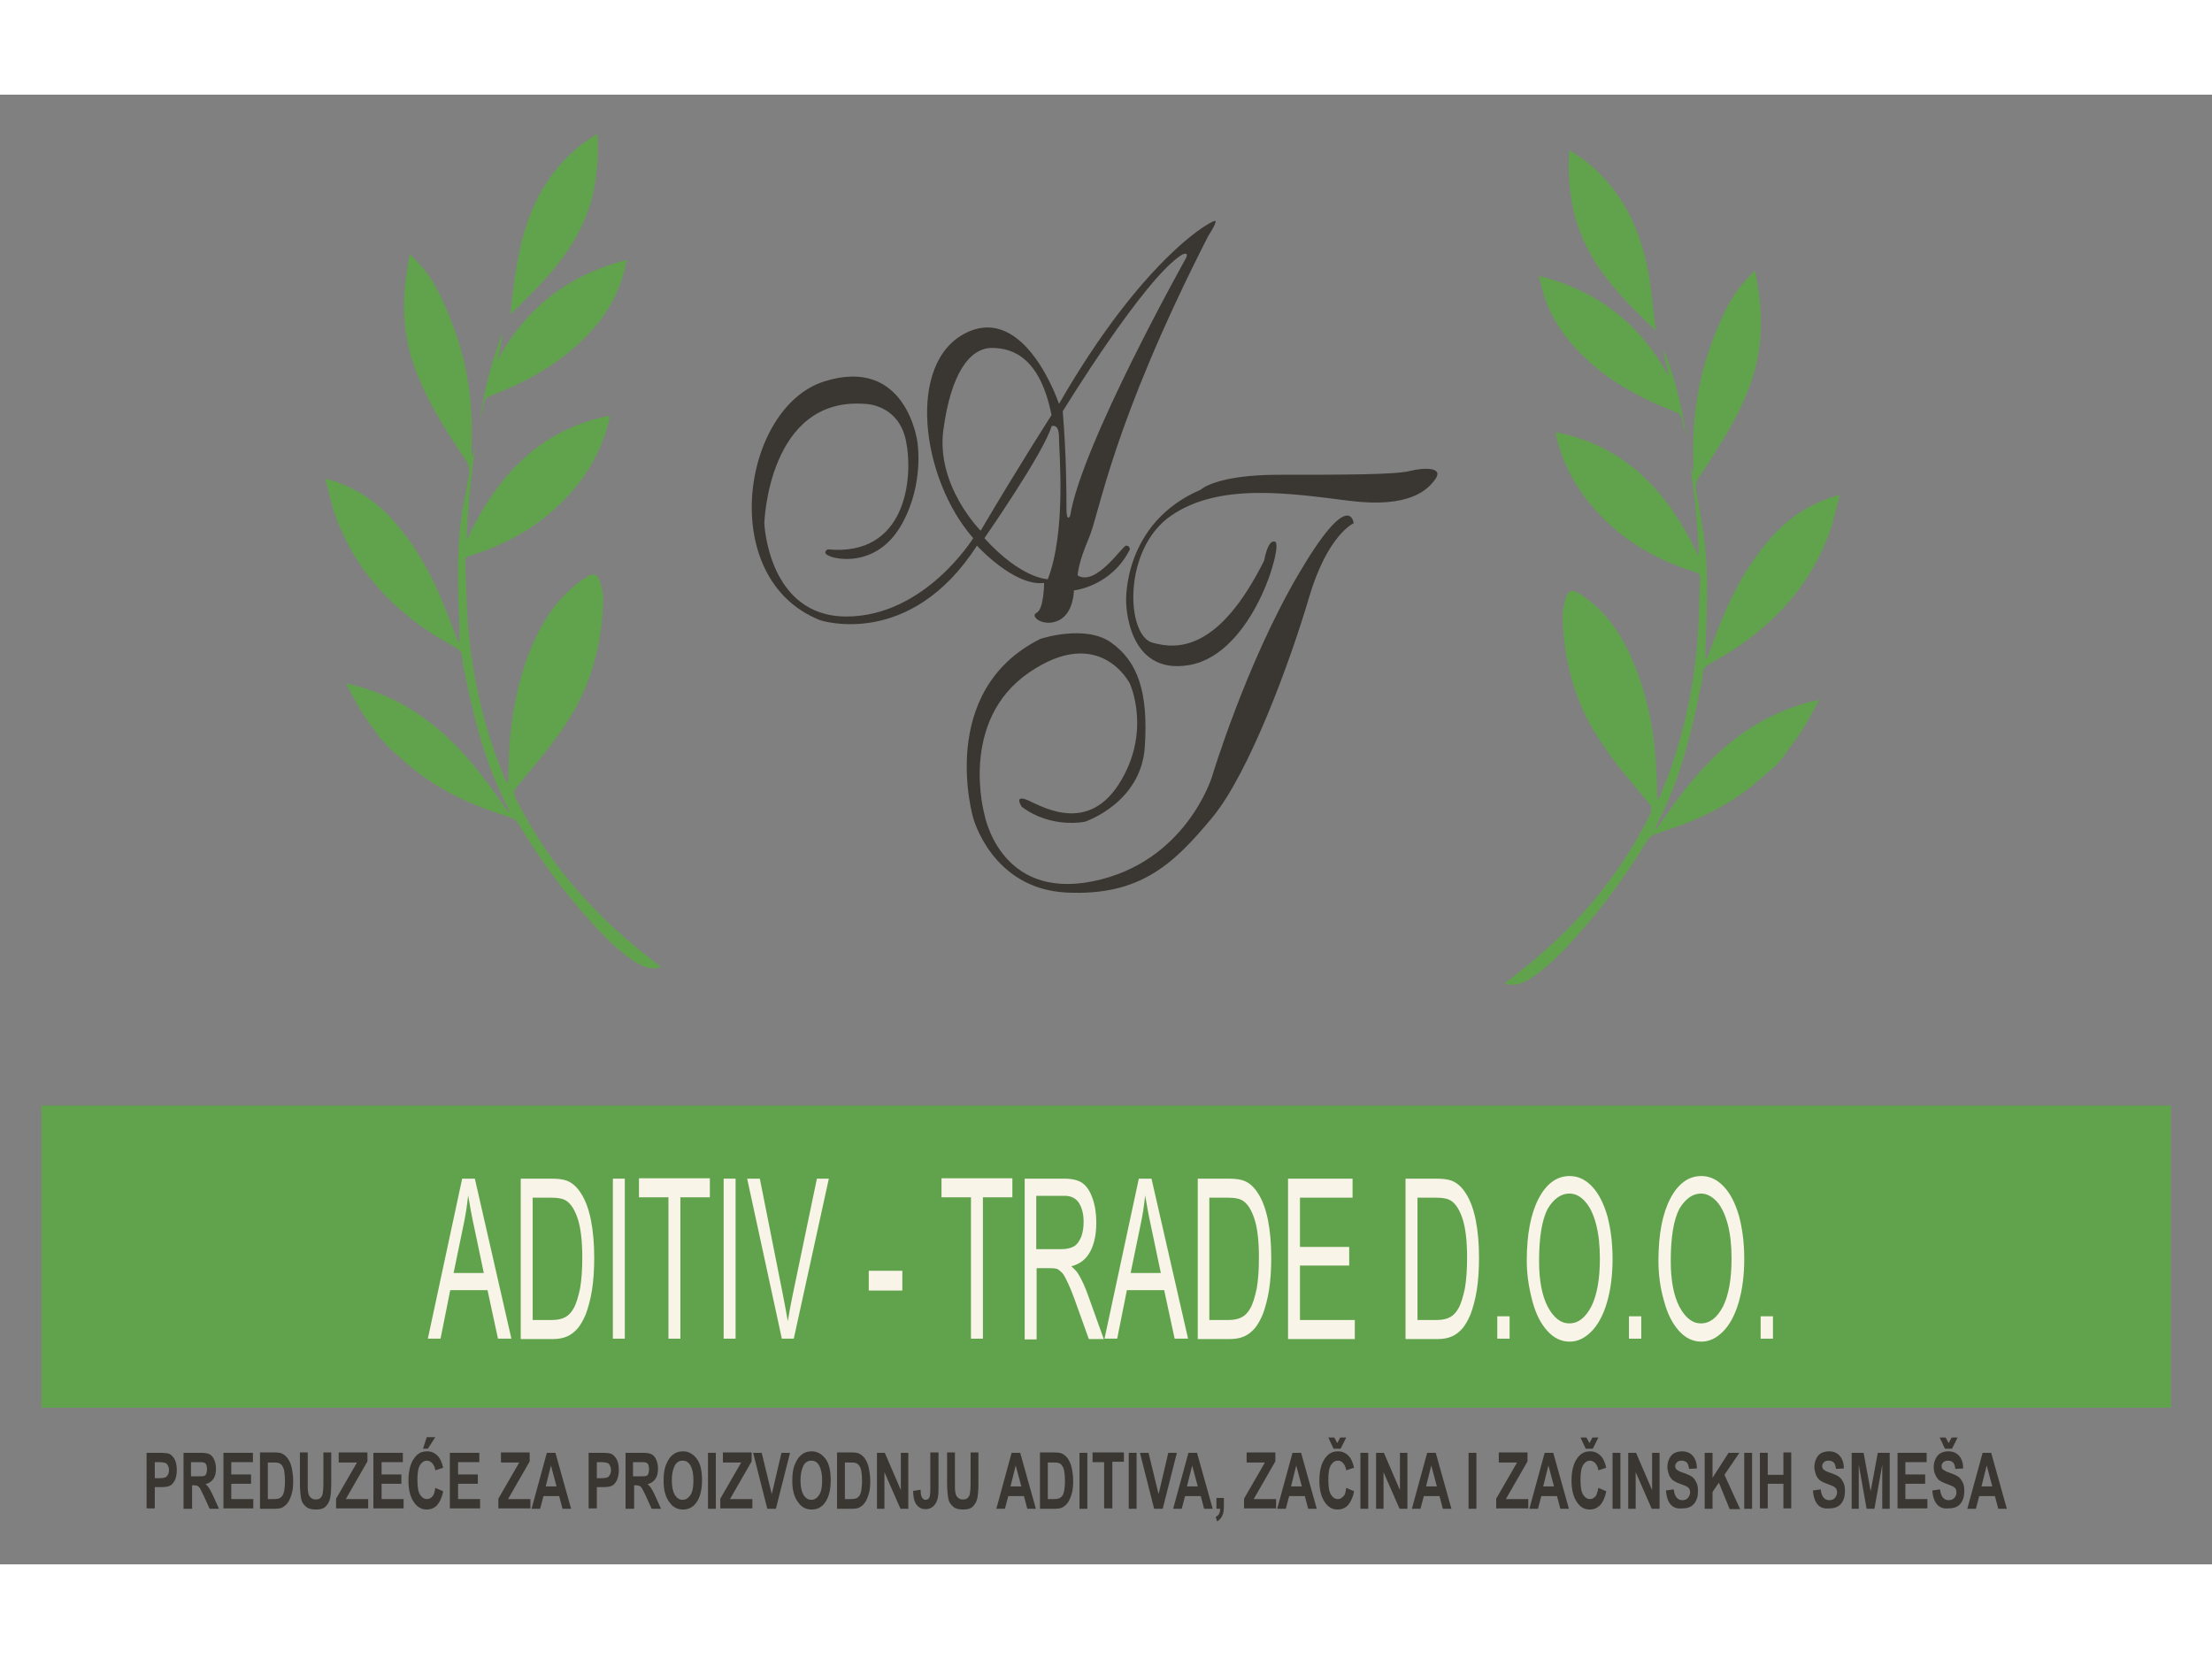 <?xml version="1.0" encoding="utf-8"?>
<!-- Generator: Adobe Illustrator 24.0.0, SVG Export Plug-In . SVG Version: 6.00 Build 0)  -->
<svg version="1.1" id="Layer_1" xmlns="http://www.w3.org/2000/svg" xmlns:xlink="http://www.w3.org/1999/xlink" x="0px" y="0px"
	width="40em" height="30em" viewBox="0 0 593 394" style="enable-background:new 0 0 593 394;" xml:space="preserve">
<rect x="0" y="0" width="593" height="394" fill="#808080" stroke="none"/>
<style type="text/css">
	.st0{fill:#3A3732;}
	.st1{fill:#61A34C;}
	.st2{enable-background:new    ;}
	.st3{fill:#F8F4E8;}
</style>
<g>
	<path class="st0" d="M279.9,130.9c0,0,0,7-2,8s2,4,6,2s4-8,4-8s10-1,15-11c0,0,0-1-1-1s-8,11-13,8c0,0,0-3,3-10s6-30,32-81
		c0,0,2-3,2-4s-19,9-42,49c0,0-9-27-25-19s-12,39,2,55c0,0-13,21-34,21s-22-25-22-25s1-34,27-32c0,0,9,0,11,10s0,31-21,29
		c0,0-2,1,1,2s13,2,19-9s4-22,4-22s-3-23-25-16s-29,53-1,64c0,0,24,8,42-20C261.9,120.9,271.9,131.9,279.9,130.9z M316.9,42.9
		c0,0,2-1,1,1c0,0-28,50-31,69c0,0-1,2-1-2s0-14-1-26C284.9,84.9,306.9,48.9,316.9,42.9z M283.9,91.9c0,4,2,25-3,38c0,0-7,0-17-11
		c0,0,16-23,18-30C281.9,88.9,283.9,87.9,283.9,91.9z M252.9,89.9c2-15,7-22,13-22s13,3,16,18c0,0-9,14-19,31
		C262.9,116.9,250.9,104.9,252.9,89.9z"/>
</g>
<g>
	<path class="st0" d="M347.9,128.9c-14,24-23,54-23,54s-7,23-32,28s-29-18-29-18s-7-25,12-38s27,3,27,3s6,13-3,27s-22,5-25,4
		s-1,2-1,2c8,6,17,4,17,4s15-5,16-20s-2-23-9-28s-19-1-19-1c-28,14-18,48-18,48s5,19,25,20s29-8,39-20s21-42,26-59s12-20,12-20
		S361.9,104.9,347.9,128.9z"/>
</g>
<g>
	<path class="st0" d="M377.9,100.9c-4,1-18,1-35,1s-21,4-21,4c-21,9-20,30-20,30s0,20,17,17s25-32,23-33s-3,5-3,5
		c-12,24-23,24-30,22s-8-25,5-34s32-6,48-4s21-3,23-6S381.9,99.9,377.9,100.9z"/>
</g>
<g>
	<rect x="11.1" y="271" class="st1" width="570.9" height="81"/>
</g>
<g class="st2">
	<path class="st3" d="M114.7,333.5l9.2-42.9h3.4l9.8,42.9h-3.6l-2.8-13h-10l-2.6,13H114.7z M121.6,315.9h8.1l-2.5-11.9
		c-0.8-3.6-1.3-6.6-1.7-8.9c-0.3,2.8-0.7,5.5-1.3,8.2L121.6,315.9z"/>
	<path class="st3" d="M139.6,333.5v-42.9h8.2c1.9,0,3.3,0.2,4.3,0.6c1.4,0.6,2.5,1.6,3.5,3.1c1.3,1.9,2.2,4.4,2.8,7.3
		c0.6,3,0.9,6.4,0.9,10.2c0,3.3-0.2,6.2-0.6,8.7s-1,4.6-1.6,6.3c-0.7,1.7-1.4,2.9-2.2,3.9c-0.8,0.9-1.7,1.7-2.9,2.2
		c-1.1,0.5-2.4,0.7-3.8,0.7H139.6z M142.8,328.5h5.1c1.6,0,2.8-0.3,3.7-0.8c0.9-0.5,1.6-1.3,2.1-2.2c0.8-1.3,1.3-3.2,1.8-5.4
		c0.4-2.3,0.6-5,0.6-8.3c0-4.5-0.4-7.9-1.2-10.4c-0.8-2.4-1.8-4-3-4.8c-0.8-0.6-2.2-0.9-4.1-0.9h-5V328.5z"/>
	<path class="st3" d="M164.3,333.5v-42.9h3.2v42.9H164.3z"/>
	<path class="st3" d="M179.2,333.5v-37.9h-7.9v-5.1h19v5.1h-7.9v37.9H179.2z"/>
	<path class="st3" d="M194,333.5v-42.9h3.2v42.9H194z"/>
	<path class="st3" d="M209.6,333.5l-9.3-42.9h3.4l6.2,31.2c0.5,2.5,0.9,4.8,1.3,7c0.4-2.3,0.8-4.7,1.3-7l6.5-31.2h3.2l-9.4,42.9
		H209.6z"/>
	<path class="st3" d="M232.9,320.6v-5.3h9v5.3H232.9z"/>
	<path class="st3" d="M260.3,333.5v-37.9h-7.9v-5.1h19v5.1h-7.9v37.9H260.3z"/>
	<path class="st3" d="M274.7,333.5v-42.9h10.6c2.1,0,3.8,0.4,4.9,1.2c1.1,0.8,2,2.1,2.7,4.1s1,4.1,1,6.5c0,3-0.5,5.6-1.6,7.7
		c-1.1,2.1-2.8,3.4-5.1,4c0.8,0.7,1.5,1.4,1.9,2.1c0.9,1.5,1.8,3.4,2.6,5.7l4.2,11.7h-4l-3.2-8.9c-0.9-2.6-1.7-4.6-2.3-5.9
		s-1.1-2.3-1.6-2.9c-0.5-0.5-1-0.9-1.4-1.1c-0.4-0.1-0.9-0.2-1.8-0.2h-3.7v19.1H274.7z M277.8,309.5h6.8c1.4,0,2.6-0.3,3.4-0.8
		c0.8-0.5,1.4-1.4,1.9-2.6c0.4-1.2,0.6-2.5,0.6-3.9c0-2-0.4-3.7-1.2-5c-0.8-1.3-2.1-2-3.9-2h-7.6V309.5z"/>
	<path class="st3" d="M296.1,333.5l9.2-42.9h3.4l9.8,42.9h-3.6l-2.8-13h-10l-2.6,13H296.1z M303.1,315.9h8.1l-2.5-11.9
		c-0.8-3.6-1.3-6.6-1.7-8.9c-0.3,2.8-0.7,5.5-1.3,8.2L303.1,315.9z"/>
	<path class="st3" d="M321.1,333.5v-42.9h8.2c1.9,0,3.3,0.2,4.3,0.6c1.4,0.6,2.5,1.6,3.5,3.1c1.3,1.9,2.2,4.4,2.8,7.3
		c0.6,3,0.9,6.4,0.9,10.2c0,3.3-0.2,6.2-0.6,8.7c-0.4,2.5-1,4.6-1.6,6.3c-0.7,1.7-1.4,2.9-2.2,3.9c-0.8,0.9-1.7,1.7-2.9,2.2
		c-1.1,0.5-2.4,0.7-3.8,0.7H321.1z M324.2,328.5h5.1c1.6,0,2.8-0.3,3.7-0.8c0.9-0.5,1.6-1.3,2.1-2.2c0.8-1.3,1.3-3.2,1.8-5.4
		c0.4-2.3,0.6-5,0.6-8.3c0-4.5-0.4-7.9-1.2-10.4c-0.8-2.4-1.8-4-3-4.8c-0.8-0.6-2.2-0.9-4.1-0.9h-5V328.5z"/>
	<path class="st3" d="M345.3,333.5v-42.9h17.3v5.1h-14.1v13.2h13.2v5h-13.2v14.6h14.7v5.1H345.3z"/>
	<path class="st3" d="M376.8,333.5v-42.9h8.2c1.9,0,3.3,0.2,4.3,0.6c1.4,0.6,2.5,1.6,3.5,3.1c1.3,1.9,2.2,4.4,2.8,7.3
		c0.6,3,0.9,6.4,0.9,10.2c0,3.3-0.2,6.2-0.6,8.7s-1,4.6-1.6,6.3c-0.7,1.7-1.4,2.9-2.2,3.9c-0.8,0.9-1.7,1.7-2.9,2.2
		c-1.1,0.5-2.4,0.7-3.8,0.7H376.8z M380,328.5h5.1c1.6,0,2.8-0.3,3.7-0.8s1.6-1.3,2.1-2.2c0.8-1.3,1.3-3.2,1.8-5.4
		c0.4-2.3,0.6-5,0.6-8.3c0-4.5-0.4-7.9-1.2-10.4c-0.8-2.4-1.8-4-3-4.8c-0.8-0.6-2.2-0.9-4.1-0.9h-5V328.5z"/>
	<path class="st3" d="M401.4,333.5v-6h3.3v6H401.4z"/>
	<path class="st3" d="M409.3,312.6c0-7.1,1.1-12.7,3.2-16.7c2.1-4,4.9-6,8.3-6c2.2,0,4.2,0.9,6,2.8c1.8,1.9,3.1,4.5,4.1,7.9
		c0.9,3.4,1.4,7.2,1.4,11.5c0,4.4-0.5,8.3-1.5,11.7s-2.4,6-4.2,7.8c-1.8,1.8-3.7,2.7-5.8,2.7c-2.3,0-4.3-1-6-2.9c-1.8-2-3.1-4.6-4-8
		S409.3,316.4,409.3,312.6z M412.6,312.7c0,5.2,0.8,9.3,2.3,12.2c1.6,3,3.5,4.5,5.8,4.5c2.4,0,4.3-1.5,5.9-4.5
		c1.5-3,2.3-7.3,2.3-12.8c0-3.5-0.3-6.5-1-9.2s-1.6-4.6-2.9-6.1s-2.7-2.2-4.3-2.2c-2.2,0-4.2,1.4-5.8,4.1
		C413.4,301.6,412.6,306.2,412.6,312.7z"/>
	<path class="st3" d="M436.7,333.5v-6h3.3v6H436.7z"/>
	<path class="st3" d="M444.6,312.6c0-7.1,1.1-12.7,3.2-16.7c2.1-4,4.9-6,8.3-6c2.2,0,4.2,0.9,6,2.8c1.8,1.9,3.1,4.5,4.1,7.9
		c0.9,3.4,1.4,7.2,1.4,11.5c0,4.4-0.5,8.3-1.5,11.7c-1,3.4-2.4,6-4.2,7.8c-1.8,1.8-3.7,2.7-5.8,2.7c-2.3,0-4.3-1-6-2.9
		c-1.8-2-3.1-4.6-4-8C445.1,320,444.6,316.4,444.6,312.6z M447.9,312.7c0,5.2,0.8,9.3,2.3,12.2c1.6,3,3.5,4.5,5.8,4.5
		c2.4,0,4.3-1.5,5.9-4.5c1.5-3,2.3-7.3,2.3-12.8c0-3.5-0.3-6.5-1-9.2c-0.7-2.6-1.6-4.6-2.9-6.1c-1.3-1.4-2.7-2.2-4.3-2.2
		c-2.2,0-4.2,1.4-5.8,4.1C448.7,301.6,447.9,306.2,447.9,312.7z"/>
	<path class="st3" d="M472,333.5v-6h3.3v6H472z"/>
</g>
<g class="st2">
	<path class="st0" d="M39.3,379.1v-15h3.4c1.3,0,2.1,0.1,2.5,0.2c0.6,0.2,1.1,0.7,1.6,1.5c0.4,0.8,0.6,1.7,0.6,2.9
		c0,1.1-0.2,2-0.5,2.7c-0.4,0.7-0.8,1.3-1.3,1.5c-0.5,0.3-1.4,0.4-2.7,0.4h-1.4v5.7H39.3z M41.5,366.6v4.3h1.2
		c0.8,0,1.3-0.1,1.6-0.2c0.3-0.1,0.5-0.4,0.7-0.7c0.2-0.3,0.3-0.8,0.3-1.2c0-0.5-0.1-0.9-0.3-1.3s-0.4-0.6-0.7-0.7s-0.9-0.2-1.8-0.2
		H41.5z"/>
	<path class="st0" d="M49.2,379.1v-15h4.5c1.1,0,2,0.1,2.5,0.4c0.5,0.3,0.9,0.7,1.2,1.4c0.3,0.7,0.5,1.5,0.5,2.4
		c0,1.2-0.2,2.1-0.7,2.8c-0.5,0.7-1.2,1.2-2.1,1.4c0.5,0.4,0.8,0.8,1.1,1.3s0.7,1.3,1.2,2.4l1.3,2.9h-2.5l-1.5-3.3
		c-0.6-1.2-0.9-1.9-1.1-2.2c-0.2-0.3-0.4-0.5-0.6-0.6c-0.2-0.1-0.6-0.2-1.1-0.2h-0.4v6.3H49.2z M51.3,370.4h1.6c1,0,1.6,0,1.8-0.1
		c0.3-0.1,0.5-0.3,0.6-0.6s0.2-0.7,0.2-1.2c0-0.5-0.1-0.9-0.2-1.2s-0.4-0.5-0.7-0.6c-0.2-0.1-0.8-0.1-1.7-0.1h-1.7V370.4z"/>
	<path class="st0" d="M59.9,379.1v-15h7.9v2.5H62v3.3h5.3v2.5H62v4.1h5.9v2.5H59.9z"/>
	<path class="st0" d="M69.7,364h3.9c1,0,1.7,0.1,2.2,0.4c0.5,0.3,1,0.7,1.4,1.3c0.4,0.6,0.8,1.4,1,2.4s0.4,2.2,0.4,3.6
		c0,1.3-0.1,2.4-0.4,3.4c-0.3,1-0.6,1.7-1,2.3s-0.9,1-1.4,1.3c-0.5,0.3-1.3,0.4-2.1,0.4h-4V364z M71.8,366.6v9.9h1.6
		c0.7,0,1.2-0.1,1.5-0.2c0.3-0.2,0.6-0.4,0.8-0.7c0.2-0.3,0.4-0.8,0.5-1.4c0.1-0.7,0.2-1.5,0.2-2.6c0-1.1-0.1-2-0.2-2.6
		c-0.1-0.6-0.3-1.1-0.6-1.5s-0.6-0.6-1-0.7c-0.3-0.1-0.9-0.1-1.7-0.1H71.8z"/>
	<path class="st0" d="M80.4,364h2.1v8.1c0,1.3,0,2.1,0.1,2.5c0.1,0.7,0.3,1.2,0.7,1.5c0.4,0.4,0.8,0.5,1.4,0.5
		c0.5,0,0.9-0.1,1.2-0.4c0.3-0.3,0.5-0.6,0.6-1.1c0.1-0.5,0.2-1.4,0.2-2.9V364h2.1v7.9c0,2-0.1,3.5-0.3,4.4
		c-0.2,0.9-0.6,1.6-1.2,2.2s-1.5,0.8-2.6,0.8c-1.1,0-2-0.2-2.6-0.7c-0.6-0.5-1.1-1.1-1.3-1.9s-0.4-2.4-0.4-4.6V364z"/>
	<path class="st0" d="M90.1,379.1v-2.7l5.6-9.7h-4.9V364h7.7v2.4l-5.8,10.1h6v2.5H90.1z"/>
	<path class="st0" d="M100.1,379.1v-15h7.9v2.5h-5.7v3.3h5.3v2.5h-5.3v4.1h5.9v2.5H100.1z"/>
	<path class="st0" d="M116.7,373.5l2.1,0.9c-0.3,1.7-0.9,2.9-1.6,3.7s-1.7,1.2-2.8,1.2c-1.4,0-2.5-0.6-3.4-1.9
		c-1-1.4-1.5-3.4-1.5-5.8c0-2.6,0.5-4.6,1.5-6c0.9-1.3,2-1.9,3.5-1.9c1.2,0,2.2,0.5,3,1.4c0.6,0.7,1,1.7,1.3,3l-2.1,0.7
		c-0.1-0.8-0.4-1.4-0.8-1.9c-0.4-0.4-0.9-0.7-1.4-0.7c-0.8,0-1.4,0.4-1.9,1.2s-0.7,2.1-0.7,3.9c0,1.9,0.2,3.2,0.7,4
		c0.5,0.8,1.1,1.2,1.9,1.2c0.6,0,1.1-0.3,1.5-0.8S116.5,374.6,116.7,373.5z M113.4,363l1-3.1h2.3l-2,3.1H113.4z"/>
	<path class="st0" d="M120.6,379.1v-15h7.9v2.5h-5.7v3.3h5.3v2.5h-5.3v4.1h5.9v2.5H120.6z"/>
	<path class="st0" d="M133.6,379.1v-2.7l5.6-9.7h-4.9V364h7.7v2.4l-5.8,10.1h6v2.5H133.6z"/>
	<path class="st0" d="M153.1,379.1h-2.3l-0.9-3.4h-4.2l-0.9,3.4h-2.3l4.1-15h2.3L153.1,379.1z M149.2,373.1l-1.5-5.6l-1.4,5.6H149.2
		z"/>
	<path class="st0" d="M157.8,379.1v-15h3.4c1.3,0,2.1,0.1,2.5,0.2c0.6,0.2,1.1,0.7,1.6,1.5c0.4,0.8,0.6,1.7,0.6,2.9
		c0,1.1-0.2,2-0.5,2.7c-0.4,0.7-0.8,1.3-1.3,1.5c-0.5,0.3-1.4,0.4-2.7,0.4H160v5.7H157.8z M160,366.6v4.3h1.2c0.8,0,1.3-0.1,1.6-0.2
		c0.3-0.1,0.5-0.4,0.7-0.7c0.2-0.3,0.3-0.8,0.3-1.2c0-0.5-0.1-0.9-0.3-1.3s-0.4-0.6-0.7-0.7s-0.9-0.2-1.8-0.2H160z"/>
	<path class="st0" d="M167.7,379.1v-15h4.5c1.1,0,2,0.1,2.5,0.4c0.5,0.3,0.9,0.7,1.2,1.4c0.3,0.7,0.5,1.5,0.5,2.4
		c0,1.2-0.2,2.1-0.7,2.8c-0.5,0.7-1.2,1.2-2.1,1.4c0.5,0.4,0.8,0.8,1.1,1.3s0.7,1.3,1.2,2.4l1.3,2.9h-2.5l-1.5-3.3
		c-0.6-1.2-0.9-1.9-1.1-2.2c-0.2-0.3-0.4-0.5-0.6-0.6c-0.2-0.1-0.6-0.2-1.1-0.2h-0.4v6.3H167.7z M169.8,370.4h1.6c1,0,1.6,0,1.8-0.1
		c0.3-0.1,0.5-0.3,0.6-0.6s0.2-0.7,0.2-1.2c0-0.5-0.1-0.9-0.2-1.2s-0.4-0.5-0.7-0.6c-0.2-0.1-0.8-0.1-1.7-0.1h-1.7V370.4z"/>
	<path class="st0" d="M177.9,371.6c0-1.8,0.2-3.3,0.7-4.4c0.5-1.2,1-2,1.8-2.6c0.7-0.6,1.6-0.9,2.7-0.9c1.5,0,2.7,0.7,3.7,2
		s1.4,3.3,1.4,5.8c0,2.5-0.5,4.5-1.5,5.9c-0.9,1.3-2.1,1.9-3.6,1.9c-1.5,0-2.7-0.6-3.6-1.9C178.4,376,177.9,374.1,177.9,371.6z
		 M180.1,371.5c0,1.7,0.3,3,0.8,3.9c0.6,0.9,1.3,1.3,2.1,1.3c0.8,0,1.5-0.4,2.1-1.3c0.6-0.9,0.8-2.2,0.8-4c0-1.7-0.3-3-0.8-3.9
		s-1.2-1.3-2.1-1.3s-1.6,0.4-2.1,1.3C180.4,368.5,180.1,369.8,180.1,371.5z"/>
	<path class="st0" d="M189.8,379.1v-15h2.1v15H189.8z"/>
	<path class="st0" d="M193.1,379.1v-2.7l5.6-9.7h-4.9V364h7.7v2.4l-5.8,10.1h6v2.5H193.1z"/>
	<path class="st0" d="M205.7,379.1l-3.8-15h2.3l2.7,11.1l2.6-11.1h2.3l-3.8,15H205.7z"/>
	<path class="st0" d="M212.4,371.6c0-1.8,0.2-3.3,0.7-4.4c0.5-1.2,1-2,1.8-2.6c0.7-0.6,1.6-0.9,2.7-0.9c1.5,0,2.7,0.7,3.7,2
		s1.4,3.3,1.4,5.8c0,2.5-0.5,4.5-1.5,5.9c-0.9,1.3-2.1,1.9-3.6,1.9c-1.5,0-2.7-0.6-3.6-1.9C212.9,376,212.4,374.1,212.4,371.6z
		 M214.6,371.5c0,1.7,0.3,3,0.8,3.9c0.6,0.9,1.3,1.3,2.1,1.3c0.8,0,1.5-0.4,2.1-1.3c0.6-0.9,0.8-2.2,0.8-4c0-1.7-0.3-3-0.8-3.9
		s-1.2-1.3-2.1-1.3s-1.6,0.4-2.1,1.3C214.9,368.5,214.6,369.8,214.6,371.5z"/>
	<path class="st0" d="M224.4,364h3.9c1,0,1.7,0.1,2.2,0.4c0.5,0.3,1,0.7,1.4,1.3c0.4,0.6,0.8,1.4,1,2.4s0.4,2.2,0.4,3.6
		c0,1.3-0.1,2.4-0.4,3.4c-0.3,1-0.6,1.7-1,2.3s-0.9,1-1.4,1.3c-0.5,0.3-1.3,0.4-2.1,0.4h-4V364z M226.5,366.6v9.9h1.6
		c0.7,0,1.2-0.1,1.5-0.2c0.3-0.2,0.6-0.4,0.8-0.7c0.2-0.3,0.4-0.8,0.5-1.4c0.1-0.7,0.2-1.5,0.2-2.6c0-1.1-0.1-2-0.2-2.6
		c-0.1-0.6-0.3-1.1-0.6-1.5s-0.6-0.6-1-0.7c-0.3-0.1-0.9-0.1-1.7-0.1H226.5z"/>
	<path class="st0" d="M235.1,379.1v-15h2.1l4.3,10v-10h2v15h-2.1l-4.3-9.8v9.8H235.1z"/>
	<path class="st0" d="M249.5,364h2.1v9.5c0,1.5-0.1,2.7-0.4,3.4c-0.3,0.8-0.7,1.3-1.2,1.7s-1.2,0.6-1.9,0.6c-1,0-1.8-0.4-2.4-1.2
		s-0.9-2-0.9-3.7l2-0.3c0,0.9,0.1,1.5,0.3,1.9c0.2,0.5,0.6,0.8,1,0.8c0.4,0,0.8-0.2,1-0.5c0.2-0.4,0.3-1.2,0.3-2.4V364z"/>
	<path class="st0" d="M253.9,364h2.1v8.1c0,1.3,0,2.1,0.1,2.5c0.1,0.7,0.3,1.2,0.7,1.5c0.4,0.4,0.8,0.5,1.4,0.5
		c0.5,0,0.9-0.1,1.2-0.4c0.3-0.3,0.5-0.6,0.6-1.1c0.1-0.5,0.2-1.4,0.2-2.9V364h2.1v7.9c0,2-0.1,3.5-0.3,4.4
		c-0.2,0.9-0.6,1.6-1.2,2.2s-1.5,0.8-2.6,0.8c-1.1,0-2-0.2-2.6-0.7c-0.6-0.5-1.1-1.1-1.3-1.9s-0.4-2.4-0.4-4.6V364z"/>
	<path class="st0" d="M277.7,379.1h-2.3l-0.9-3.4h-4.2l-0.9,3.4h-2.3l4.1-15h2.3L277.7,379.1z M273.8,373.1l-1.5-5.6l-1.4,5.6H273.8
		z"/>
	<path class="st0" d="M278.8,364h3.9c1,0,1.7,0.1,2.2,0.4c0.5,0.3,1,0.7,1.4,1.3c0.4,0.6,0.8,1.4,1,2.4s0.4,2.2,0.4,3.6
		c0,1.3-0.1,2.4-0.4,3.4c-0.3,1-0.6,1.7-1,2.3s-0.9,1-1.4,1.3c-0.5,0.3-1.3,0.4-2.1,0.4h-4V364z M280.9,366.6v9.9h1.6
		c0.7,0,1.2-0.1,1.5-0.2c0.3-0.2,0.6-0.4,0.8-0.7c0.2-0.3,0.4-0.8,0.5-1.4c0.1-0.7,0.2-1.5,0.2-2.6c0-1.1-0.1-2-0.2-2.6
		c-0.1-0.6-0.3-1.1-0.6-1.5s-0.6-0.6-1-0.7c-0.3-0.1-0.9-0.1-1.7-0.1H280.9z"/>
	<path class="st0" d="M289.4,379.1v-15h2.1v15H289.4z"/>
	<path class="st0" d="M296,379.1v-12.5h-3.1V364h8.4v2.5h-3.1v12.5H296z"/>
	<path class="st0" d="M302.6,379.1v-15h2.1v15H302.6z"/>
	<path class="st0" d="M309.4,379.1l-3.8-15h2.3l2.7,11.1l2.6-11.1h2.3l-3.8,15H309.4z"/>
	<path class="st0" d="M325.1,379.1h-2.3l-0.9-3.4h-4.2l-0.9,3.4h-2.3l4.1-15h2.3L325.1,379.1z M321.1,373.1l-1.5-5.6l-1.4,5.6H321.1
		z"/>
	<path class="st0" d="M326.1,376.2h2v2.1c0,1.2-0.1,2-0.4,2.6c-0.3,0.7-0.8,1.2-1.4,1.6l-0.4-1.2c0.4-0.2,0.7-0.5,0.9-0.8
		c0.2-0.3,0.3-0.8,0.3-1.4h-1V376.2z"/>
	<path class="st0" d="M333.5,379.1v-2.7l5.6-9.7h-4.9V364h7.7v2.4l-5.8,10.1h6v2.5H333.5z"/>
	<path class="st0" d="M353,379.1h-2.3l-0.9-3.4h-4.2l-0.9,3.4h-2.3l4.1-15h2.3L353,379.1z M349,373.1l-1.5-5.6l-1.4,5.6H349z"/>
	<path class="st0" d="M360.9,373.5l2.1,0.9c-0.3,1.7-0.9,2.9-1.6,3.7s-1.7,1.2-2.8,1.2c-1.4,0-2.5-0.6-3.4-1.9
		c-1-1.4-1.5-3.4-1.5-5.8c0-2.6,0.5-4.6,1.5-6c0.9-1.3,2-1.9,3.5-1.9c1.2,0,2.2,0.5,3,1.4c0.6,0.7,1,1.7,1.3,3l-2.1,0.7
		c-0.1-0.8-0.4-1.4-0.8-1.9s-0.9-0.7-1.4-0.7c-0.8,0-1.4,0.4-1.9,1.2s-0.7,2.1-0.7,3.9c0,1.9,0.2,3.2,0.7,4c0.5,0.8,1.1,1.2,1.9,1.2
		c0.6,0,1-0.3,1.5-0.8S360.7,374.6,360.9,373.5z M356.1,360h1.6l0.8,1.5l0.8-1.5h1.6l-1.5,3h-1.9L356.1,360z"/>
	<path class="st0" d="M364.7,379.1v-15h2.1v15H364.7z"/>
	<path class="st0" d="M368.9,379.1v-15h2.1l4.3,10v-10h2v15h-2.1l-4.3-9.8v9.8H368.9z"/>
	<path class="st0" d="M389.1,379.1h-2.3l-0.9-3.4h-4.2l-0.9,3.4h-2.3l4.1-15h2.3L389.1,379.1z M385.2,373.1l-1.5-5.6l-1.4,5.6H385.2
		z"/>
	<path class="st0" d="M393.7,379.1v-15h2.1v15H393.7z"/>
	<path class="st0" d="M401.1,379.1v-2.7l5.6-9.7h-4.9V364h7.7v2.4l-5.8,10.1h6v2.5H401.1z"/>
	<path class="st0" d="M420.6,379.1h-2.3l-0.9-3.4h-4.2l-0.9,3.4H410l4.1-15h2.3L420.6,379.1z M416.6,373.1l-1.5-5.6l-1.4,5.6H416.6z
		"/>
	<path class="st0" d="M428.5,373.5l2.1,0.9c-0.3,1.7-0.9,2.9-1.6,3.7c-0.8,0.8-1.7,1.2-2.8,1.2c-1.4,0-2.5-0.6-3.4-1.9
		c-1-1.4-1.5-3.4-1.5-5.8c0-2.6,0.5-4.6,1.5-6c0.9-1.3,2-1.9,3.5-1.9c1.2,0,2.2,0.5,3,1.4c0.6,0.7,1,1.7,1.3,3l-2.1,0.7
		c-0.1-0.8-0.4-1.4-0.8-1.9c-0.4-0.4-0.9-0.7-1.4-0.7c-0.8,0-1.4,0.4-1.9,1.2c-0.5,0.8-0.7,2.1-0.7,3.9c0,1.9,0.2,3.2,0.7,4
		c0.5,0.8,1.1,1.2,1.9,1.2c0.6,0,1-0.3,1.5-0.8C428,375.4,428.3,374.6,428.5,373.5z M423.7,360h1.6l0.8,1.5l0.8-1.5h1.6l-1.5,3h-1.9
		L423.7,360z"/>
	<path class="st0" d="M432.3,379.1v-15h2.1v15H432.3z"/>
	<path class="st0" d="M436.5,379.1v-15h2.1l4.3,10v-10h2v15h-2.1l-4.3-9.8v9.8H436.5z"/>
	<path class="st0" d="M446.6,374.2l2.1-0.3c0.2,1.9,1,2.9,2.3,2.9c0.6,0,1.2-0.2,1.5-0.6s0.6-0.9,0.6-1.5c0-0.3-0.1-0.6-0.2-0.9
		c-0.1-0.2-0.3-0.4-0.6-0.6c-0.3-0.2-0.9-0.4-1.9-0.8c-0.9-0.3-1.6-0.7-2-1c-0.4-0.4-0.8-0.9-1-1.5c-0.2-0.6-0.4-1.3-0.4-2
		c0-0.8,0.2-1.6,0.5-2.2c0.3-0.7,0.8-1.2,1.3-1.5c0.6-0.3,1.3-0.5,2.1-0.5c1.2,0,2.2,0.4,2.9,1.2c0.7,0.8,1.1,1.9,1.1,3.4l-2.1,0.1
		c-0.1-0.8-0.3-1.4-0.6-1.7c-0.3-0.3-0.8-0.5-1.3-0.5c-0.6,0-1,0.1-1.3,0.4c-0.3,0.3-0.5,0.6-0.5,1c0,0.4,0.1,0.8,0.4,1
		c0.3,0.3,0.9,0.6,1.9,0.9c1.1,0.4,1.8,0.7,2.3,1.1s0.8,0.9,1.1,1.5s0.4,1.4,0.4,2.3c0,1.3-0.3,2.4-1,3.3s-1.8,1.3-3.2,1.3
		C448.3,379.3,446.9,377.6,446.6,374.2z"/>
	<path class="st0" d="M457,379.1v-15h2.1v6.7l4.3-6.7h2.9l-4,5.9l4.2,9.2h-2.8l-2.9-7.1l-1.7,2.5v4.5H457z"/>
	<path class="st0" d="M467.6,379.1v-15h2.1v15H467.6z"/>
	<path class="st0" d="M471.8,379.1v-15h2.1v5.9h4.2V364h2.1v15h-2.1v-6.6h-4.2v6.6H471.8z"/>
	<path class="st0" d="M486,374.2l2.1-0.3c0.2,1.9,1,2.9,2.3,2.9c0.6,0,1.2-0.2,1.5-0.6s0.6-0.9,0.6-1.5c0-0.3-0.1-0.6-0.2-0.9
		c-0.1-0.2-0.3-0.4-0.6-0.6c-0.3-0.2-0.9-0.4-1.9-0.8c-0.9-0.3-1.6-0.7-2-1c-0.4-0.4-0.8-0.9-1-1.5c-0.2-0.6-0.4-1.3-0.4-2
		c0-0.8,0.2-1.6,0.5-2.2c0.3-0.7,0.8-1.2,1.3-1.5c0.6-0.3,1.3-0.5,2.1-0.5c1.2,0,2.2,0.4,2.9,1.2c0.7,0.8,1.1,1.9,1.1,3.4l-2.1,0.1
		c-0.1-0.8-0.3-1.4-0.6-1.7c-0.3-0.3-0.8-0.5-1.3-0.5c-0.6,0-1,0.1-1.3,0.4c-0.3,0.3-0.5,0.6-0.5,1c0,0.4,0.1,0.8,0.4,1
		c0.3,0.3,0.9,0.6,1.9,0.9c1.1,0.4,1.8,0.7,2.3,1.1s0.8,0.9,1.1,1.5s0.4,1.4,0.4,2.3c0,1.3-0.3,2.4-1,3.3s-1.8,1.3-3.2,1.3
		C487.7,379.3,486.3,377.6,486,374.2z"/>
	<path class="st0" d="M496.4,379.1v-15h3.2l1.9,10.3l1.9-10.3h3.2v15h-2v-11.8l-2.1,11.8h-2.1l-2.1-11.8v11.8H496.4z"/>
	<path class="st0" d="M508.7,379.1v-15h7.8v2.5h-5.7v3.3h5.3v2.5h-5.3v4.1h5.9v2.5H508.7z"/>
	<path class="st0" d="M518,374.2l2.1-0.3c0.2,1.9,1,2.9,2.3,2.9c0.6,0,1.2-0.2,1.5-0.6c0.4-0.4,0.6-0.9,0.6-1.5
		c0-0.3-0.1-0.6-0.2-0.9c-0.1-0.2-0.3-0.4-0.6-0.6s-0.9-0.4-1.9-0.8c-0.9-0.3-1.6-0.7-2-1c-0.4-0.4-0.8-0.9-1-1.5
		c-0.3-0.6-0.4-1.3-0.4-2c0-0.8,0.2-1.6,0.5-2.2s0.8-1.2,1.3-1.5c0.6-0.3,1.3-0.5,2.1-0.5c1.2,0,2.2,0.4,2.9,1.2s1.1,1.9,1.1,3.4
		l-2.1,0.1c-0.1-0.8-0.3-1.4-0.6-1.7c-0.3-0.3-0.8-0.5-1.3-0.5s-1,0.1-1.3,0.4s-0.5,0.6-0.5,1c0,0.4,0.1,0.8,0.4,1s0.9,0.6,1.9,0.9
		c1.1,0.4,1.8,0.7,2.3,1.1c0.5,0.4,0.8,0.9,1.1,1.5s0.4,1.4,0.4,2.3c0,1.3-0.3,2.4-1,3.3s-1.8,1.3-3.2,1.3
		C519.8,379.3,518.3,377.6,518,374.2z M520,360h1.6l0.8,1.5l0.8-1.5h1.6l-1.5,3h-1.9L520,360z"/>
	<path class="st0" d="M538,379.1h-2.3l-0.9-3.4h-4.2l-0.9,3.4h-2.3l4.1-15h2.3L538,379.1z M534.1,373.1l-1.5-5.6l-1.4,5.6H534.1z"/>
</g>
<g>
	<g>
		<path class="st1" d="M476.4,179.5c-1,0.9-2,1.8-3,2.6c-6.8,6.4-14.7,10.8-23.2,13.9c-2.3,0.9-4.6,1.5-6.9,2.4
			c-0.5,0.2-1.1,0.7-1.5,1.2c-5.7,9.4-12.1,18.3-19.5,26.4c-3.3,3.7-6.8,7.3-10.9,10.2c-1.8,1.3-3.8,2.4-6,2.4
			c-0.6,0-1.2-0.2-2.1-0.3c1.6-1.2,2.9-2.2,4.1-3.2c5.1-4,9.9-8.3,14.4-13c8.4-8.7,15.2-18.4,20.5-29c0.7-1.4,0.6-2.2-0.3-3.2
			c-5.4-6.5-11-12.8-15.2-20.2c-5.1-8.9-7.6-18.9-7.9-29.7c0-1.8,0.4-3.7,1-5.4c0.5-1.7,1.7-1.9,3.1-1.1
			c6.8,4.2,11.3,10.4,14.5,17.8c4.8,10.9,6.6,22.8,6.7,35.2c0,0.9,0,1.8,0.3,2.7c0.2-0.4,0.4-0.9,0.6-1.3c5.6-13.3,8.7-27,9.9-40.9
			c0.5-5.8,0.5-11.5,0.8-17.3c0-1-0.4-1.4-1.3-1.7c-8.8-2.7-16.7-6.9-23.3-13.1c-6.6-6.1-11.5-13.5-13.8-22.6
			c-0.1-0.4-0.2-0.8-0.3-1.2c0-0.1,0-0.3,0.1-0.6c19.1,3.8,30.3,16.6,38.2,33.3c-0.2-8.5-1.2-16.8-2.3-25.1c0.2,0.8,0.4,1.7,0.5,2.5
			c0.1,0,0.2,0,0.3,0c0-0.5,0.1-1.1,0.1-1.6c-0.5-11.4,0.9-22.7,5.2-33.9c1.8-4.7,3.7-9.3,6.7-13.4c1.3-1.8,2.9-3.3,4.6-5.2
			c0.2,1.3,0.4,2.3,0.6,3.3c1.4,8.2,1.5,16.4-1.1,24.9c-2,6.6-5.3,12.7-9,18.7c-1.8,2.8-3.5,5.6-5.4,8.3c-0.9,1.3-1.2,2.6-0.9,3.9
			c0.5,2.6,0.9,5.3,1.4,7.9c1.8,9.5,1.7,19.3,1.3,29.1c-0.1,2.6-0.2,5.3-0.2,7.9c0.1,0,0.2,0,0.3,0.1c0.1-0.4,0.3-0.7,0.5-1.1
			c2.3-6.2,4.6-12.4,7.8-18.3c2.9-5.4,6.4-10.4,10.7-14.9c4.4-4.4,9.5-7.4,15.2-9.2c0.4-0.1,0.7-0.2,1.5-0.3
			c-0.9,3.2-1.5,6.3-2.5,9.3c-4.9,14-14.2,24.5-26.6,32.5c-2,1.3-4.2,2.4-6.3,3.7c-0.4,0.3-0.9,0.8-1.1,1.2
			c-0.3,1.1-0.3,2.3-0.5,3.4c-2.4,11.9-5.1,23.8-10.5,35.1c-0.5,1-1,2-1.5,3c-0.2,0.4-0.2,0.8-0.4,1.1c0.1,0,0.2,0.1,0.3,0.1
			c0.5-0.8,1.1-1.6,1.6-2.3c6.9-10,14.5-19.3,25-25.6c5.3-3.2,10.8-5.3,17-6.7c-1.5,2.8-2.8,5.3-4.3,7.7c-1.2,2-2.7,3.9-4.1,5.8
			c-0.2,0.3-0.4,0.7-0.6,1C478.3,177.3,477.3,178.4,476.4,179.5z"/>
	</g>
	<g>
		<path class="st1" d="M412.5,48.6c15.9,3.9,27.3,13,34.9,27c-0.3-1.2-0.5-2.4-0.8-3.6c-0.3-1.2-0.5-2.5-0.6-3.8
			c2.9,7.5,4.9,15.3,6,23.4c-0.4-1.6-0.8-3.1-1.1-4.6c-0.2-1-0.7-1.5-1.6-1.9c-8.9-3.4-17.2-7.8-24.1-14.3
			c-5.6-5.2-9.9-11.3-11.9-19.1c-0.2-0.8-0.3-1.5-0.5-2.3C412.7,49.3,412.6,49.1,412.5,48.6z"/>
	</g>
	<g>
		<path class="st1" d="M443.9,63.3c-1.9-1.8-3.5-3.4-5.1-5c-7.2-7.2-13.6-15-16.5-25.4c-1.5-5.3-2.2-13.4-1.5-18
			c1.4,0.9,2.7,1.8,4,2.7c9.8,7.6,15,18.2,17.2,30.6C442.8,53.1,443.2,58.1,443.9,63.3z"/>
	</g>
</g>
<g>
	<g>
		<path class="st1" d="M104.3,175.1c1,0.9,2,1.8,3,2.6c6.8,6.4,14.7,10.8,23.2,13.9c2.3,0.9,4.6,1.5,6.9,2.4
			c0.5,0.2,1.1,0.7,1.4,1.2c5.7,9.4,12.1,18.3,19.5,26.4c3.3,3.7,6.8,7.3,10.9,10.2c1.8,1.3,3.8,2.4,6,2.4c0.6,0,1.2-0.2,2.1-0.3
			c-1.6-1.2-2.9-2.2-4.1-3.2c-5.1-4-9.9-8.3-14.4-13c-8.4-8.7-15.2-18.4-20.5-29c-0.7-1.4-0.6-2.2,0.3-3.2
			c5.4-6.5,10.9-12.8,15.2-20.2c5.1-8.9,7.6-18.9,7.9-29.7c0.1-1.8-0.4-3.7-1-5.4c-0.6-1.7-1.7-1.9-3.1-1.1
			c-6.8,4.2-11.3,10.4-14.6,17.8c-4.8,10.9-6.6,22.8-6.7,35.2c0,0.9,0,1.8-0.3,2.7c-0.2-0.4-0.4-0.9-0.6-1.3
			c-5.6-13.3-8.7-27-9.9-40.9c-0.5-5.8-0.5-11.5-0.8-17.3c-0.1-1.1,0.3-1.4,1.3-1.7c8.8-2.7,16.7-6.9,23.3-13.1
			c6.6-6.1,11.5-13.5,13.8-22.6c0.1-0.4,0.2-0.8,0.3-1.2c0-0.1,0-0.3-0.1-0.6c-19.1,3.8-30.3,16.6-38.2,33.3
			c0.2-8.5,1.2-16.8,2.3-25.1c-0.2,0.8-0.4,1.7-0.6,2.5c-0.1,0-0.2,0-0.3,0c0-0.5-0.1-1.1-0.1-1.6c0.5-11.4-0.8-22.7-5.2-33.9
			c-1.8-4.7-3.7-9.3-6.7-13.4c-1.3-1.8-2.9-3.3-4.6-5.2c-0.2,1.3-0.4,2.3-0.6,3.3c-1.4,8.2-1.5,16.4,1.1,24.9
			c2.1,6.6,5.3,12.7,9,18.7c1.8,2.8,3.5,5.6,5.4,8.3c0.9,1.3,1.2,2.6,0.9,3.9c-0.4,2.6-0.9,5.3-1.4,7.9c-1.8,9.5-1.7,19.3-1.3,29.1
			c0.1,2.6,0.2,5.3,0.2,7.9c-0.1,0-0.2,0-0.3,0.1c-0.2-0.4-0.3-0.7-0.5-1.1c-2.3-6.2-4.6-12.4-7.8-18.3c-2.9-5.4-6.4-10.4-10.7-14.9
			c-4.4-4.4-9.5-7.4-15.2-9.2c-0.4-0.1-0.7-0.2-1.5-0.3c0.9,3.2,1.5,6.3,2.5,9.3c4.9,14,14.2,24.5,26.6,32.5
			c2.1,1.3,4.2,2.4,6.3,3.7c0.4,0.3,0.9,0.8,1.1,1.2c0.3,1.1,0.3,2.3,0.5,3.4c2.4,11.9,5.1,23.8,10.5,35.1c0.5,1,1,2,1.5,3
			c0.2,0.4,0.2,0.8,0.4,1.1c-0.1,0-0.2,0.1-0.3,0.1c-0.5-0.8-1.1-1.6-1.6-2.3c-6.9-10-14.5-19.3-25-25.6c-5.3-3.2-10.8-5.3-17-6.7
			c1.5,2.8,2.8,5.3,4.3,7.7c1.2,2,2.7,3.9,4.1,5.8c0.2,0.3,0.4,0.7,0.6,1C102.4,172.9,103.4,174,104.3,175.1z"/>
	</g>
	<g>
		<path class="st1" d="M168.2,44.3c-15.9,3.9-27.3,13-34.9,27c0.3-1.2,0.6-2.4,0.8-3.6c0.3-1.2,0.5-2.5,0.6-3.8
			c-2.9,7.5-4.9,15.3-6.1,23.4c0.4-1.6,0.8-3.1,1.1-4.6c0.2-1,0.7-1.5,1.6-1.9c8.9-3.4,17.2-7.8,24.1-14.3
			c5.6-5.2,9.9-11.3,11.9-19.1c0.2-0.8,0.3-1.5,0.5-2.3C168,44.9,168.1,44.7,168.2,44.3z"/>
	</g>
	<g>
		<path class="st1" d="M136.8,58.9c1.9-1.8,3.5-3.4,5.1-5c7.2-7.2,13.6-15,16.6-25.4c1.5-5.3,2.2-13.4,1.6-18
			c-1.4,0.9-2.7,1.8-4,2.7c-9.8,7.6-14.9,18.2-17.2,30.6C137.9,48.7,137.4,53.7,136.8,58.9z"/>
	</g>
</g>
</svg>
